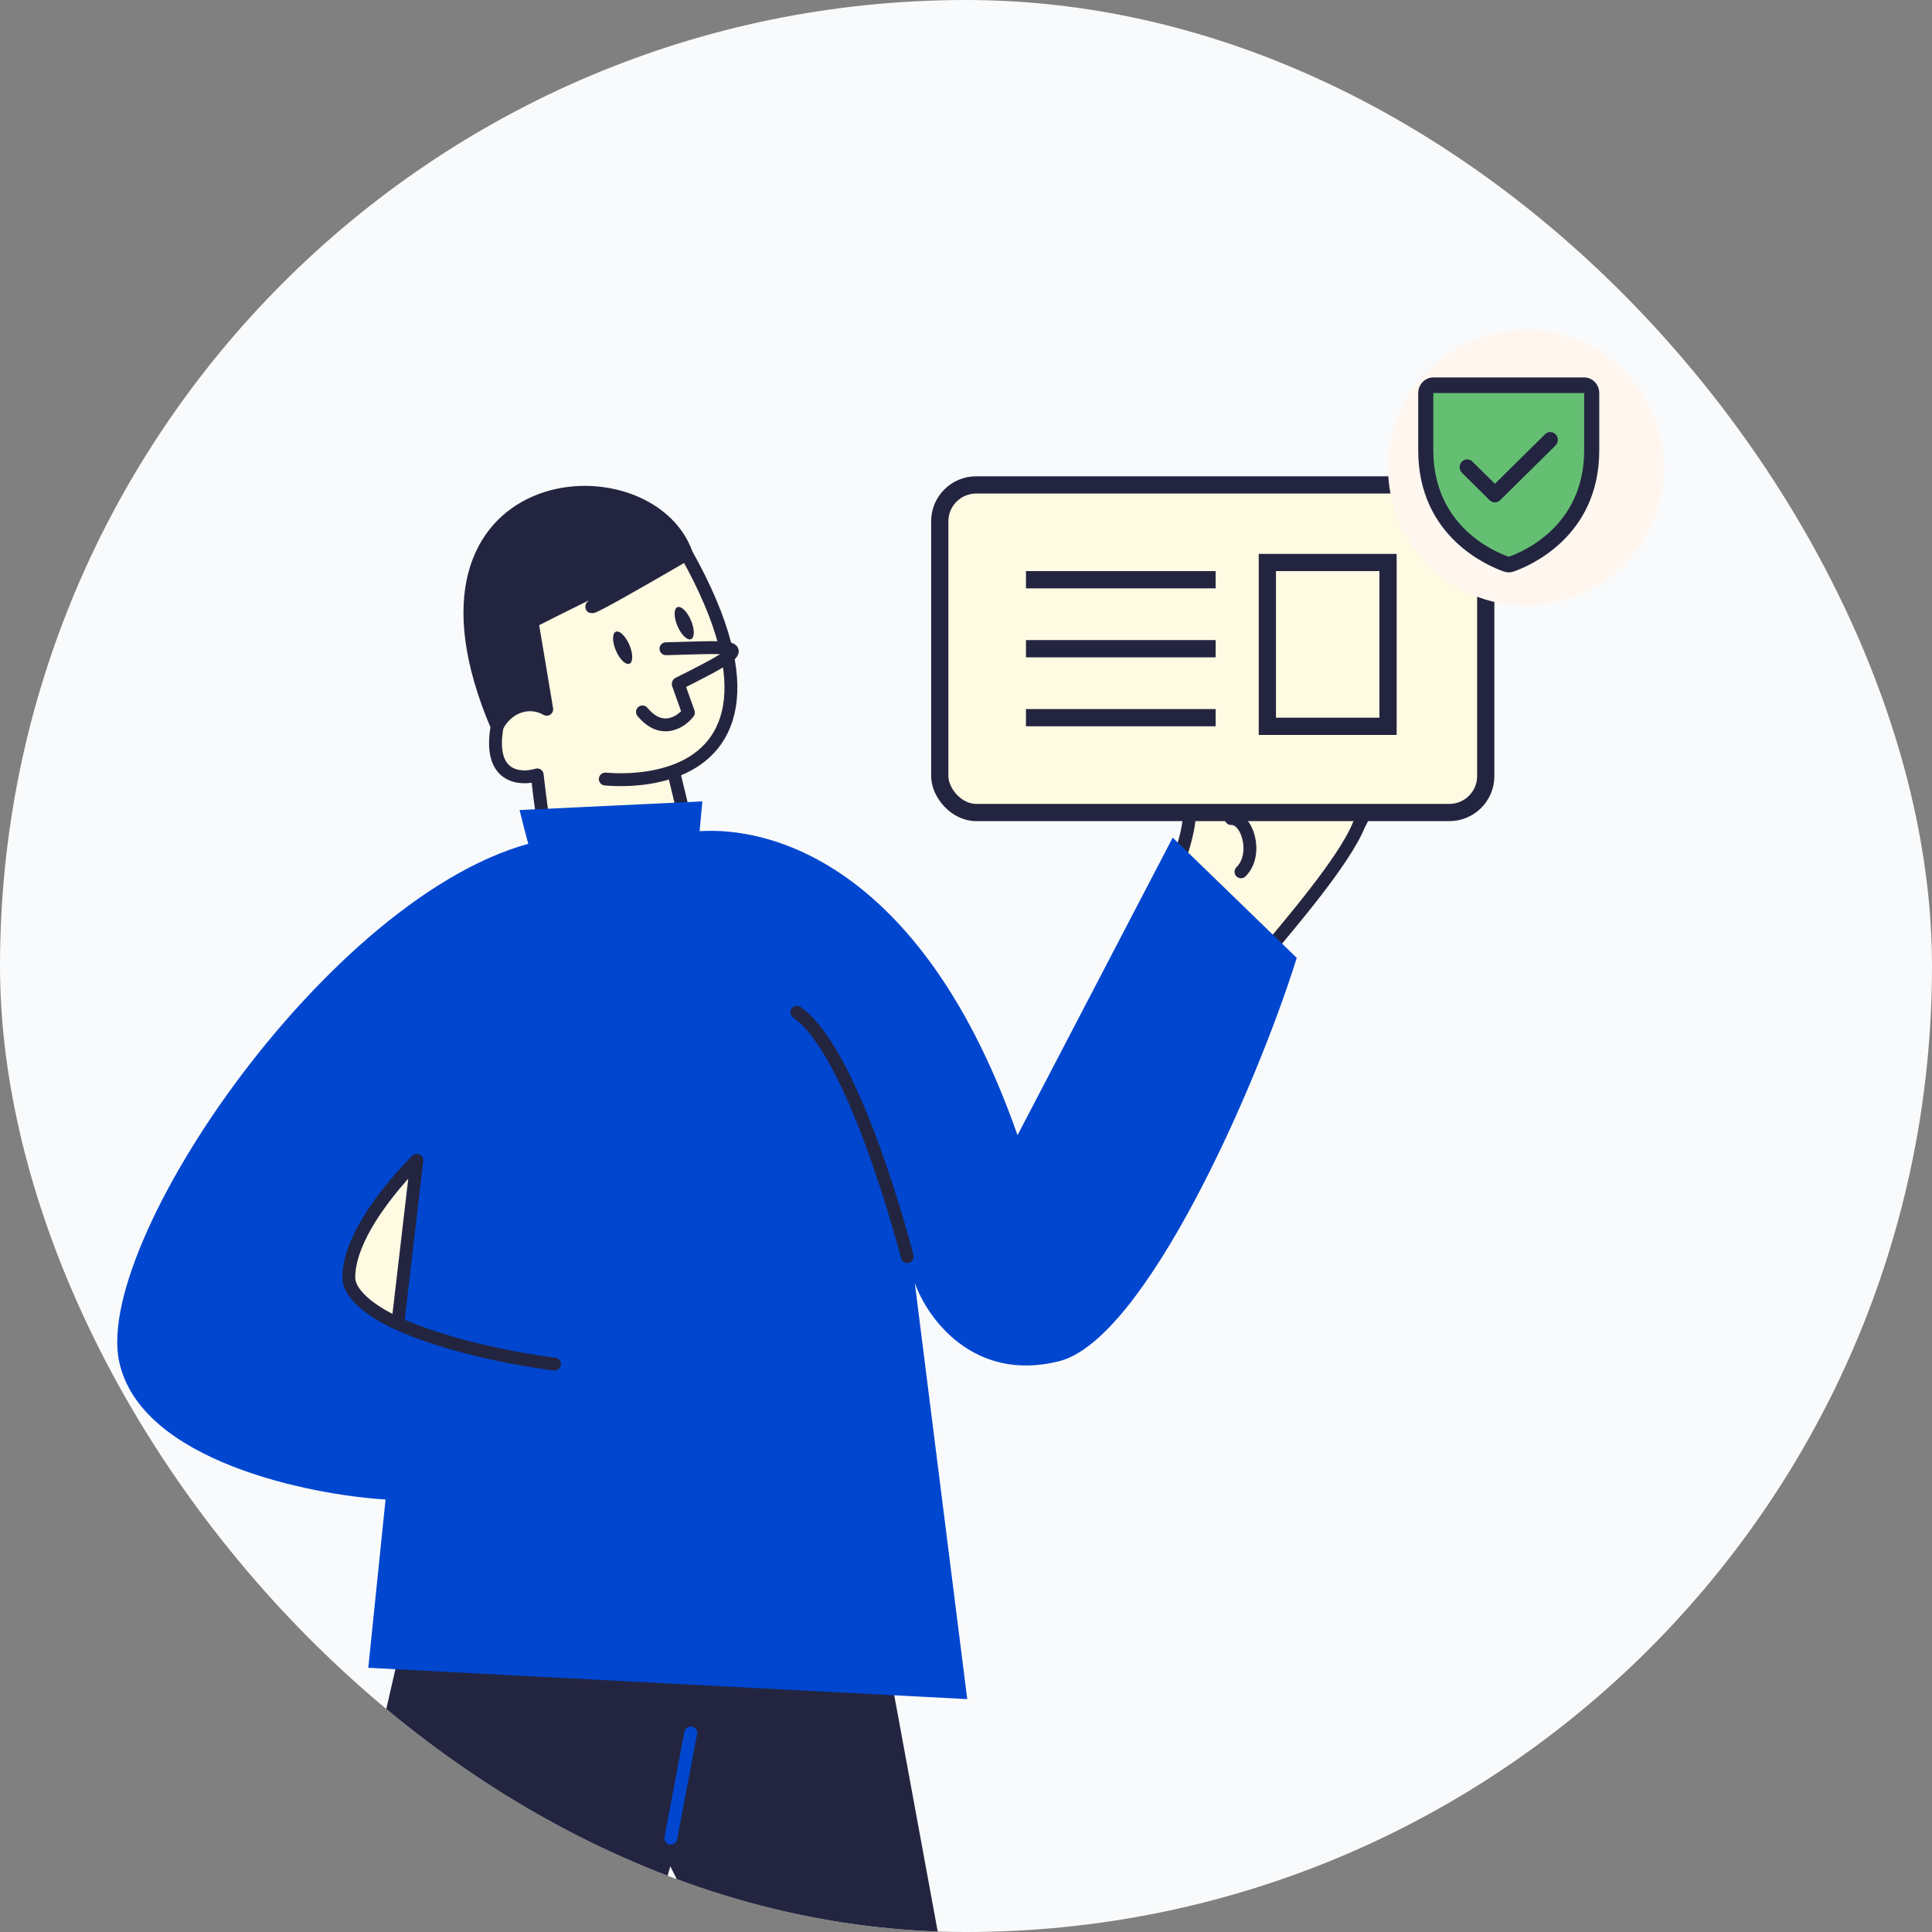 <svg width="260" height="260" viewBox="0 0 260 260" fill="none" xmlns="http://www.w3.org/2000/svg">
<rect x="0" y="0" width="260" height="260" fill="#808080" stroke="none"/>
<g clip-path="url(#clip0_593_21189)">
<rect width="260" height="260" rx="130" fill="#F9FAFB"/>
<path d="M66.901 97.778C51.955 62.811 87.213 59.938 92.391 74.57C102.711 92.999 98.025 101.176 90.635 103.799C92.308 110.867 96.783 126.827 91.961 132.638C85.934 139.902 81.953 143.39 78.252 134.08C75.291 126.632 73.046 111.112 72.294 104.283C69.98 104.991 65.661 104.68 66.901 97.778Z" fill="#FFFAE2"/>
<path d="M81.459 104.842C84.294 105.084 87.646 104.859 90.635 103.798M92.391 74.57C87.213 59.938 51.955 62.811 66.901 97.778M92.391 74.57C102.711 92.999 98.025 101.176 90.635 103.798M92.391 74.57C92.391 74.57 72.073 86.458 82.725 79.47C93.377 72.481 71.602 83.647 71.602 83.647L73.578 95.448C70.944 93.972 68.059 95.374 66.901 97.778M66.901 97.778C65.661 104.68 69.98 104.991 72.294 104.283C73.046 111.112 75.291 126.632 78.252 134.08C81.953 143.39 85.934 139.902 91.961 132.638C96.783 126.827 92.308 110.867 90.635 103.798" stroke="#232540" stroke-width="1.732" stroke-linecap="round" stroke-linejoin="round"/>
<path d="M66.72 98.054C51.344 65.459 85.565 57.231 92.773 74.572L71.793 83.468L73.936 96.212C69.564 93.858 66.889 97.11 66.72 98.054Z" fill="#232540"/>
<path d="M44.992 260.558L54.153 220.512H99.04L87.498 260.558H44.992Z" fill="#232540"/>
<path d="M126.308 260.558L118.4 217.581H83.459V237.796L91.25 253.232L98.907 260.558H126.308Z" fill="#232540"/>
<path d="M90.275 247.372L92.953 233.209" stroke="#0046CF" stroke-width="1.732" stroke-linecap="round" stroke-linejoin="round"/>
<path d="M170.038 128.638C173.432 124.526 180.884 115.92 182.861 111.034C182.861 111.034 188.852 99.661 187.679 98.264C186.529 96.893 183.012 104.088 180.502 107.252C183.652 103.259 187.044 93.032 185.785 92.584C183.641 91.821 178.152 102.849 175.642 106.718C178.185 102.713 184.385 91.244 182.444 88.76C181.575 87.647 174.653 99.017 172.23 104.246C173.679 101.019 176.04 93.024 176.134 91.395C176.439 86.067 168.06 100.662 165.76 106.649L158.048 126.954L170.038 128.638Z" fill="#FFFAE2" stroke="#232540" stroke-width="1.732" stroke-linecap="round" stroke-linejoin="round"/>
<path d="M159.889 111.104C159.367 114.576 156.673 121.388 154.922 124.396L161.95 121.026L168.978 117.656C171.33 115.327 167.312 111.888 165.639 110.186C164.916 102.652 165.206 99.008 163.296 98.918C160.387 98.78 160.643 106.096 159.889 111.104Z" fill="#FFFAE2"/>
<path d="M154.937 124.396C156.692 121.382 159.393 114.558 159.917 111.079C160.672 106.061 160.416 98.731 163.333 98.869C165.248 98.959 164.957 102.61 165.682 110.159C167.888 110.029 169.365 114.992 167.007 117.325" stroke="#232540" stroke-width="1.732" stroke-linecap="round" stroke-linejoin="round"/>
<path d="M136.933 152.774C123.048 113.024 99.377 109.511 89.277 112.723H75.156C47.209 116.336 12.496 166.325 16.026 183.188C18.851 196.679 41.885 201.194 51.886 201.796L49.563 224.443L130.167 228.659L123.107 172.648C124.774 177.366 130.991 186.079 142.523 183.188C154.054 180.297 169.02 146.474 174.511 128.908L157.82 112.723L136.933 152.774Z" fill="#0046CF"/>
<path d="M69.924 109.011C69.924 109.011 72.521 119.966 74.107 122L93.377 120.187L94.521 107.845L69.924 109.011Z" fill="#0046CF"/>
<path d="M46.938 171.927C46.937 164.977 56.102 156.147 56.102 156.147L53.536 178.127C49.693 176.383 46.938 174.032 46.938 171.927Z" fill="#FFFAE2"/>
<path d="M74.615 183.574C74.615 183.574 62.385 182.141 53.536 178.127M53.536 178.127C49.693 176.383 46.938 174.032 46.938 171.927C46.937 164.977 56.102 156.147 56.102 156.147L53.536 178.127Z" stroke="#232540" stroke-width="1.732" stroke-linecap="round" stroke-linejoin="round"/>
<path d="M122.089 169.109C122.089 169.109 115.124 141.682 107.242 136.234" stroke="#232540" stroke-width="1.732" stroke-linecap="round" stroke-linejoin="round"/>
<path d="M88.004 88.282C100.975 85.523 103.192 85.623 88.91 92.592L88.004 88.282Z" fill="#FFFAE2"/>
<path d="M89.621 87.306C99.938 87.05 102.369 86.469 91.293 91.999" stroke="#232540" stroke-width="1.732" stroke-linecap="round" stroke-linejoin="round"/>
<path d="M91.304 92.14L92.644 95.899C91.659 97.166 89.044 98.921 86.461 95.806" stroke="#232540" stroke-width="1.732" stroke-linecap="round" stroke-linejoin="round"/>
<ellipse rx="0.983" ry="2.34" transform="matrix(0.911 -0.415 0.397 0.917 92.078 83.864)" fill="#232540"/>
<ellipse rx="0.983" ry="2.34" transform="matrix(0.911 -0.415 0.397 0.917 83.793 87.168)" fill="#232540"/>
<rect x="126.469" y="65.258" width="73.477" height="44.086" rx="4.898" fill="#FFFAE2" stroke="#232540" stroke-width="2.32"/>
<path d="M138.07 87.301H163.594" stroke="#232540" stroke-width="2.32" stroke-linejoin="round"/>
<path d="M138.07 78.019H163.594" stroke="#232540" stroke-width="2.32" stroke-linejoin="round"/>
<path d="M138.07 96.582H163.594" stroke="#232540" stroke-width="2.32" stroke-linejoin="round"/>
<rect x="170.555" y="75.699" width="16.242" height="22.043" stroke="#232540" stroke-width="2.32"/>
<circle cx="205.359" cy="62.938" r="18.562" fill="#FFF7EF"/>
<path d="M191.873 60.605V52.895C191.873 52.616 191.98 52.349 192.17 52.152C192.361 51.955 192.619 51.844 192.888 51.844H213.191C213.46 51.844 213.718 51.955 213.909 52.152C214.099 52.349 214.206 52.616 214.206 52.895V60.605C214.206 71.647 205.158 75.305 203.351 75.925C203.149 75.998 202.93 75.998 202.728 75.925C200.921 75.305 191.873 71.647 191.873 60.605Z" fill="#65BF73"/>
<path d="M213.19 50.792H192.888C192.349 50.793 191.833 51.014 191.453 51.409C191.072 51.803 190.858 52.337 190.857 52.895V60.605C190.857 72.361 200.479 76.261 202.408 76.923C202.817 77.067 203.261 77.067 203.67 76.923C205.599 76.261 215.221 72.361 215.221 60.605V52.895C215.22 52.337 215.006 51.803 214.625 51.409C214.245 51.014 213.729 50.793 213.19 50.792ZM213.19 60.605C213.19 70.89 204.771 74.327 203.039 74.924C201.323 74.334 192.888 70.9 192.888 60.605V52.895H213.19V60.605Z" fill="#232540"/>
<path d="M200.478 67.323C200.667 67.51 200.918 67.614 201.179 67.614C201.44 67.614 201.691 67.51 201.879 67.323L209.324 59.963C209.422 59.868 209.501 59.754 209.556 59.627C209.611 59.501 209.642 59.364 209.645 59.225C209.649 59.086 209.626 58.948 209.578 58.818C209.53 58.688 209.458 58.57 209.365 58.469C209.272 58.368 209.161 58.288 209.039 58.232C208.916 58.176 208.783 58.146 208.649 58.144C208.515 58.141 208.382 58.166 208.257 58.218C208.132 58.269 208.018 58.345 207.922 58.442L201.179 65.109L198.157 62.122C198.061 62.025 197.947 61.949 197.823 61.897C197.698 61.846 197.565 61.821 197.43 61.824C197.296 61.826 197.164 61.856 197.041 61.912C196.918 61.968 196.807 62.048 196.714 62.149C196.622 62.249 196.549 62.368 196.501 62.498C196.453 62.628 196.43 62.766 196.434 62.905C196.438 63.044 196.468 63.181 196.523 63.307C196.579 63.434 196.658 63.548 196.756 63.643L200.478 67.323Z" fill="#232540"/>
</g>
<defs>
<clipPath id="clip0_593_21189">
<rect width="260" height="260" rx="130" fill="white"/>
</clipPath>
</defs>
</svg>
